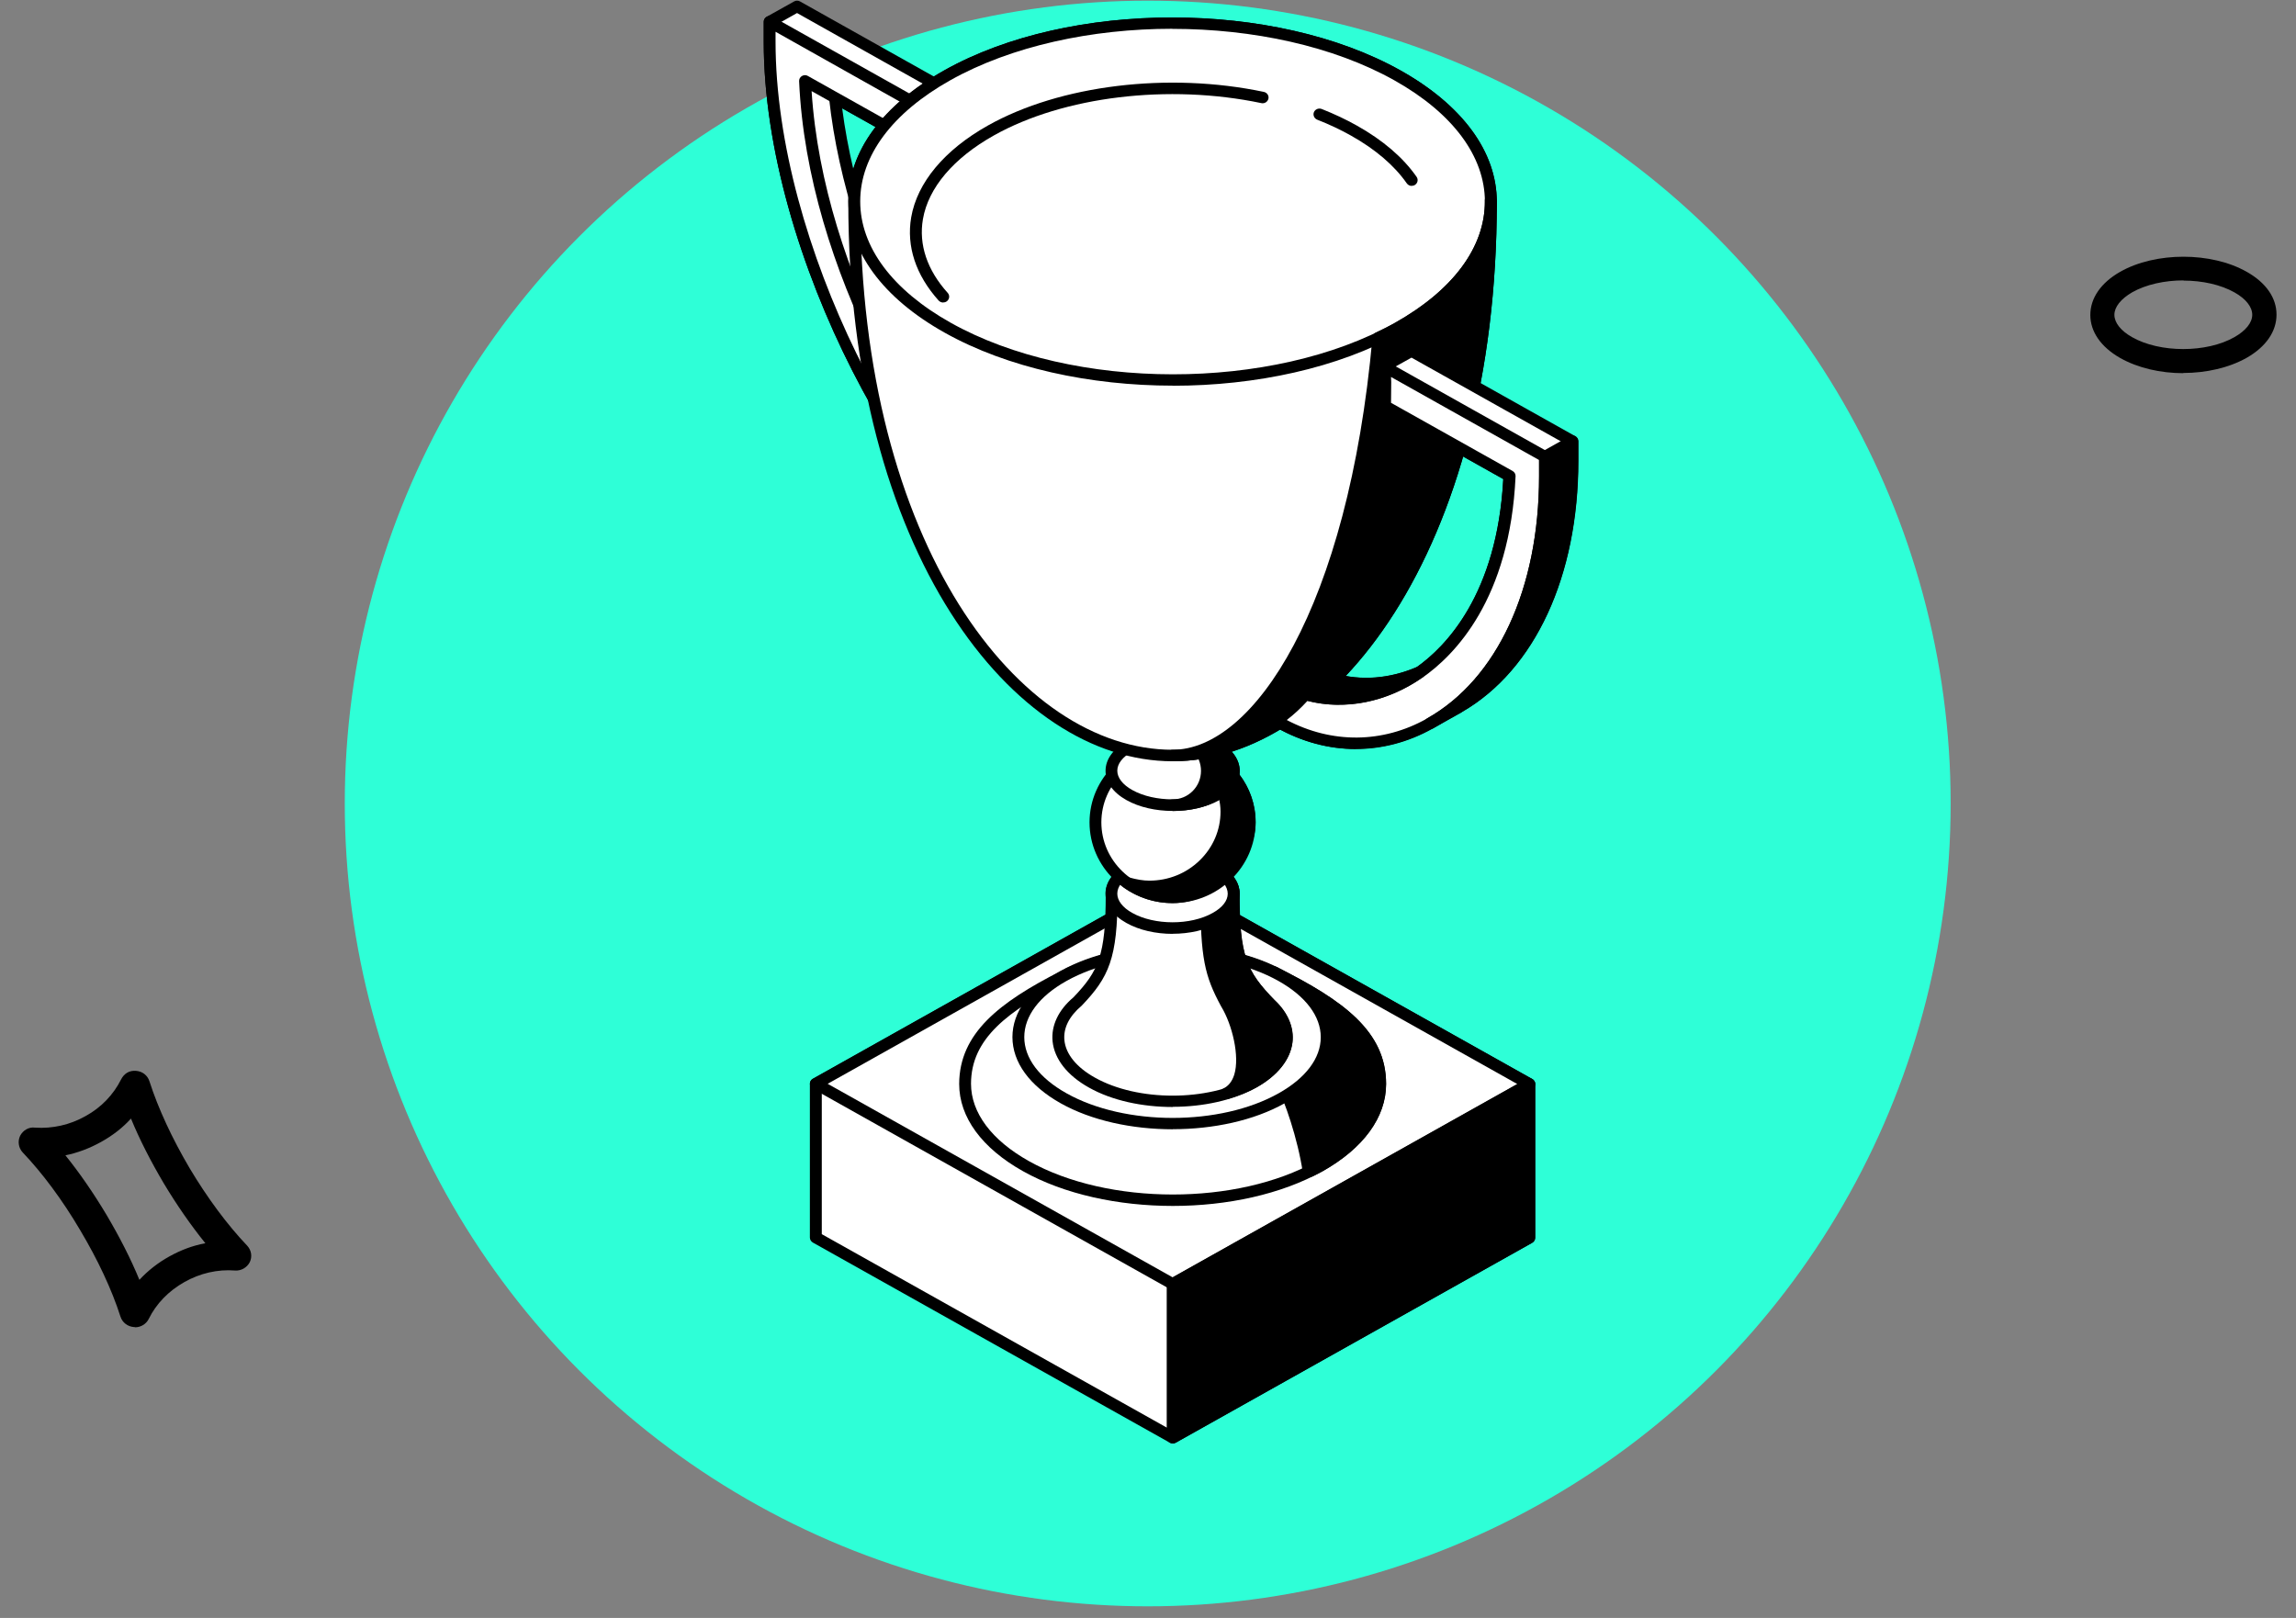 <svg width="105" height="74" viewBox="0 0 105 74" fill="none" xmlns="http://www.w3.org/2000/svg">
<rect x="0" y="0" width="105" height="74" fill="#808080" stroke="none"/>
<circle cx="52.487" cy="36.75" r="36.72" fill="#2EFFD7"/>
<g clip-path="url(#clip0_1362_8712)">
<path d="M36.449 0.293L35.196 0.996V1.894C35.196 11.629 41.857 23.709 47.311 26.77L48.564 26.067V25.824C48.16 25.08 47.773 24.291 47.407 23.458C43.714 20.385 39.022 12.264 38.185 4.466L42.515 6.893L43.768 6.189C43.76 5.825 43.755 5.457 43.755 5.089V5.081C43.755 4.851 43.776 4.632 43.814 4.422L36.449 0.293Z" fill="white"/>
<path d="M47.311 27.029C47.266 27.029 47.216 27.017 47.174 26.993C41.662 23.903 34.926 11.71 34.926 1.894V0.996C34.926 0.903 34.976 0.814 35.063 0.766L36.316 0.066C36.4 0.018 36.504 0.018 36.587 0.066L43.947 4.195C44.043 4.252 44.097 4.357 44.081 4.466C44.047 4.677 44.027 4.879 44.027 5.081C44.027 5.457 44.031 5.821 44.039 6.185C44.039 6.282 43.989 6.371 43.902 6.42L42.649 7.123C42.565 7.172 42.461 7.172 42.378 7.123L38.514 4.956C39.476 12.413 43.914 20.203 47.582 23.256C47.611 23.284 47.64 23.317 47.653 23.353C48.011 24.162 48.398 24.951 48.802 25.703C48.823 25.739 48.831 25.784 48.831 25.824V26.067C48.831 26.16 48.781 26.249 48.694 26.297L47.44 27.001C47.399 27.025 47.353 27.037 47.303 27.037L47.311 27.029ZM35.467 1.15V1.894C35.467 11.467 41.945 23.317 47.311 26.463L48.294 25.889C47.903 25.161 47.528 24.401 47.182 23.616C43.361 20.401 38.743 12.203 37.915 4.491C37.903 4.394 37.952 4.296 38.036 4.244C38.119 4.191 38.231 4.187 38.319 4.236L42.511 6.59L43.489 6.04C43.481 5.724 43.477 5.409 43.481 5.089C43.481 4.911 43.494 4.737 43.514 4.563L36.45 0.596L35.467 1.15Z" fill="black"/>
<path d="M42.556 5.126C42.523 5.336 42.498 5.554 42.498 5.785V5.793C42.498 6.161 42.502 6.529 42.511 6.893L36.815 3.698C37.169 11.92 42.227 20.894 46.153 24.158C46.52 24.991 46.907 25.78 47.311 26.524V26.767C41.857 23.709 35.196 11.629 35.196 1.894V0.997L42.556 5.126Z" fill="white"/>
<path d="M47.311 27.029C47.266 27.029 47.216 27.017 47.174 26.993C41.662 23.903 34.926 11.71 34.926 1.894V0.996C34.926 0.903 34.976 0.814 35.063 0.766C35.146 0.717 35.251 0.717 35.334 0.766L42.694 4.895C42.79 4.952 42.844 5.057 42.828 5.166C42.794 5.376 42.773 5.579 42.773 5.781C42.773 6.157 42.778 6.521 42.786 6.885C42.786 6.978 42.736 7.067 42.653 7.115C42.569 7.164 42.465 7.164 42.378 7.115L37.116 4.167C37.653 12.527 42.761 20.987 46.333 23.956C46.366 23.984 46.391 24.016 46.404 24.053C46.758 24.858 47.145 25.646 47.553 26.402C47.574 26.439 47.582 26.483 47.582 26.524V26.766C47.582 26.859 47.532 26.948 47.445 26.997C47.403 27.021 47.357 27.033 47.307 27.033L47.311 27.029ZM35.467 1.453V1.894C35.467 11.168 41.541 22.573 46.799 26.14C46.491 25.549 46.2 24.938 45.925 24.32C42.22 21.189 36.92 12.332 36.545 3.71C36.541 3.613 36.591 3.524 36.674 3.476C36.758 3.427 36.866 3.423 36.949 3.476L42.228 6.436C42.228 6.226 42.224 6.011 42.224 5.797C42.224 5.583 42.236 5.445 42.257 5.271L35.467 1.453Z" fill="black"/>
<path d="M69.938 49.585L53.614 40.428L37.311 49.572V56.601L53.631 65.758L69.938 56.614V49.585Z" fill="white"/>
<path d="M53.631 66.02C53.585 66.02 53.535 66.008 53.494 65.984L37.174 56.832C37.091 56.783 37.037 56.698 37.037 56.601V49.572C37.037 49.479 37.087 49.39 37.174 49.342L53.477 40.198C53.56 40.149 53.664 40.149 53.748 40.198L70.072 49.354C70.155 49.403 70.209 49.487 70.209 49.584V56.613C70.209 56.706 70.159 56.795 70.072 56.844L53.769 65.988C53.727 66.012 53.681 66.024 53.631 66.024V66.02ZM37.582 56.448L53.635 65.45L69.668 56.456V49.73L53.615 40.728L37.582 49.726V56.452V56.448Z" fill="black"/>
<path d="M69.938 49.585L53.614 40.428L37.311 49.572L53.631 58.729L69.938 49.585Z" fill="white"/>
<path d="M53.631 58.991C53.585 58.991 53.535 58.979 53.494 58.955L37.174 49.799C37.091 49.75 37.037 49.665 37.037 49.568C37.037 49.471 37.087 49.386 37.174 49.338L53.477 40.194C53.56 40.145 53.664 40.145 53.748 40.194L70.072 49.35C70.155 49.398 70.209 49.483 70.209 49.58C70.209 49.677 70.159 49.762 70.072 49.811L53.769 58.955C53.727 58.979 53.681 58.991 53.631 58.991ZM37.853 49.572L53.631 58.425L69.393 49.584L53.61 40.731L37.848 49.572H37.853Z" fill="black"/>
<path d="M53.631 58.729V65.758L69.938 56.614V49.585L53.631 58.729Z" fill="black"/>
<path d="M53.631 66.02C53.585 66.02 53.535 66.008 53.494 65.984C53.411 65.935 53.356 65.85 53.356 65.753V58.724C53.356 58.631 53.406 58.542 53.494 58.494L69.797 49.35C69.88 49.301 69.984 49.301 70.068 49.35C70.151 49.398 70.205 49.483 70.205 49.58V56.609C70.205 56.702 70.155 56.791 70.068 56.84L53.764 65.984C53.723 66.008 53.677 66.02 53.627 66.02H53.631ZM53.902 58.882V65.3L69.664 56.46V50.037L53.902 58.878V58.882Z" fill="black"/>
<path d="M51.825 62.712V59.743L39.119 52.614V55.586L51.825 62.712Z" fill="white"/>
<path d="M63.111 49.576C63.111 47.311 61.279 45.961 58.24 44.456L58.223 44.468C55.575 43.182 51.662 43.178 49.023 44.468L49.006 44.456C48.889 44.513 48.781 44.569 48.669 44.626C48.66 44.63 48.648 44.634 48.64 44.638C48.635 44.638 48.631 44.642 48.627 44.646C45.825 46.074 44.143 47.404 44.139 49.568V49.576C44.139 50.939 45.068 52.298 46.924 53.337C50.634 55.42 56.641 55.42 60.342 53.341C62.195 52.302 63.119 50.939 63.119 49.576H63.111Z" fill="white"/>
<path d="M53.636 55.157C51.154 55.157 48.673 54.628 46.783 53.568C44.906 52.517 43.865 51.101 43.865 49.581C43.869 47.251 45.721 45.836 48.498 44.42L48.881 44.226C48.911 44.21 48.944 44.202 48.977 44.198C51.683 42.916 55.559 42.916 58.27 44.198C58.303 44.198 58.336 44.206 58.365 44.222C61.463 45.759 63.386 47.19 63.386 49.577C63.386 51.097 62.354 52.517 60.476 53.572C58.59 54.628 56.113 55.157 53.636 55.157ZM49.056 44.727L48.79 44.861C46.071 46.244 44.41 47.506 44.406 49.568C44.406 50.895 45.351 52.153 47.054 53.107C50.68 55.141 56.575 55.145 60.201 53.111C61.908 52.157 62.845 50.899 62.841 49.577C62.841 47.465 61.138 46.191 58.19 44.727C58.157 44.727 58.128 44.719 58.099 44.703C55.538 43.462 51.687 43.458 49.139 44.703C49.11 44.715 49.081 44.723 49.052 44.727H49.056Z" fill="black"/>
<path d="M58.24 44.455L58.223 44.468C56.899 43.825 55.263 43.501 53.623 43.501C54.489 43.501 55.35 43.825 56.05 44.468L56.058 44.455C57.665 45.964 58.631 47.315 58.631 49.575C58.993 50.227 59.613 52.01 59.847 53.587C60.013 53.507 60.175 53.43 60.334 53.341C62.186 52.301 63.111 50.938 63.111 49.575C63.111 47.311 61.279 45.96 58.24 44.455Z" fill="black"/>
<path d="M59.864 53.838C59.822 53.838 59.78 53.83 59.747 53.814C59.672 53.773 59.593 53.713 59.581 53.632C59.347 52.067 58.735 50.316 58.398 49.705C58.377 49.669 58.365 49.624 58.365 49.58C58.365 47.44 57.474 46.162 55.938 44.706C55.913 44.694 55.888 44.682 55.867 44.662C55.242 44.087 54.447 43.768 53.627 43.768C53.477 43.768 53.356 43.651 53.356 43.505C53.356 43.359 53.477 43.242 53.627 43.242H53.631C55.326 43.242 56.97 43.582 58.273 44.201C58.306 44.201 58.34 44.209 58.369 44.225C61.466 45.762 63.39 47.193 63.39 49.58C63.39 51.1 62.357 52.52 60.48 53.575C60.334 53.656 60.18 53.733 60.026 53.806C59.98 53.826 59.926 53.838 59.872 53.838H59.864ZM58.906 49.511C59.247 50.162 59.793 51.699 60.059 53.191C60.109 53.167 60.155 53.139 60.201 53.114C61.908 52.16 62.844 50.902 62.84 49.58C62.84 47.468 61.142 46.199 58.198 44.734C58.165 44.734 58.132 44.722 58.098 44.706C57.441 44.387 56.683 44.144 55.875 43.982C55.975 44.055 56.075 44.136 56.171 44.221C56.2 44.233 56.225 44.249 56.246 44.269C57.869 45.794 58.881 47.206 58.902 49.515L58.906 49.511Z" fill="black"/>
<path d="M58.615 50.239C61.367 48.699 61.367 46.191 58.607 44.646C55.85 43.101 51.388 43.101 48.636 44.646C45.884 46.191 45.884 48.694 48.64 50.239C51.396 51.788 55.859 51.784 58.611 50.239H58.615Z" fill="white"/>
<path d="M53.632 51.651C51.775 51.651 49.918 51.254 48.507 50.462C47.087 49.665 46.304 48.593 46.3 47.437C46.3 46.284 47.083 45.208 48.498 44.412C51.325 42.83 55.922 42.83 58.74 44.412C60.16 45.208 60.947 46.284 60.947 47.441C60.947 48.593 60.168 49.669 58.748 50.462C57.337 51.254 55.484 51.647 53.632 51.647V51.651ZM53.615 43.744C51.858 43.744 50.105 44.12 48.769 44.869C47.524 45.564 46.842 46.478 46.842 47.437C46.842 48.395 47.528 49.309 48.773 50.005C51.446 51.505 55.801 51.509 58.474 50.005C59.714 49.309 60.401 48.399 60.401 47.441C60.401 46.482 59.714 45.568 58.469 44.869C57.133 44.116 55.372 43.74 53.615 43.74V43.744Z" fill="black"/>
<path d="M58.073 45.913H58.077C56.77 44.57 56.416 43.806 56.416 40.882C56.416 40.481 56.142 40.081 55.596 39.773C54.505 39.163 52.736 39.163 51.645 39.773C51.075 40.093 50.808 40.518 50.837 40.934C50.833 43.741 50.492 44.542 49.268 45.82C47.915 46.956 48.136 48.509 49.93 49.516C51.97 50.665 55.284 50.665 57.324 49.516C59.068 48.537 59.314 47.045 58.077 45.913H58.073Z" fill="white"/>
<path d="M53.631 50.632C52.241 50.632 50.85 50.337 49.797 49.742C48.806 49.188 48.219 48.436 48.136 47.627C48.065 46.911 48.402 46.195 49.089 45.617C50.242 44.412 50.563 43.688 50.567 40.93C50.534 40.412 50.875 39.898 51.512 39.538C52.699 38.875 54.555 38.875 55.738 39.538C56.341 39.882 56.683 40.343 56.691 40.849C56.691 40.857 56.691 40.869 56.691 40.877C56.691 43.716 57.008 44.424 58.277 45.726C58.286 45.734 58.29 45.742 58.298 45.746C58.902 46.313 59.189 46.996 59.11 47.672C59.014 48.46 58.431 49.196 57.461 49.738C56.404 50.328 55.017 50.624 53.631 50.624V50.632ZM53.623 39.575C52.957 39.575 52.291 39.716 51.783 39.999C51.329 40.254 51.087 40.582 51.108 40.917C51.108 43.829 50.713 44.695 49.468 45.997C48.889 46.486 48.623 47.028 48.677 47.578C48.739 48.213 49.235 48.82 50.067 49.285C52.028 50.389 55.226 50.389 57.191 49.285C58.007 48.828 58.494 48.234 58.569 47.615C58.631 47.089 58.398 46.563 57.89 46.102C57.873 46.09 57.861 46.074 57.853 46.058C56.516 44.683 56.15 43.866 56.15 40.905C56.15 40.897 56.15 40.889 56.15 40.877C56.15 40.558 55.908 40.246 55.467 39.995C54.959 39.712 54.293 39.571 53.627 39.571L53.623 39.575Z" fill="black"/>
<path d="M58.072 45.913H58.077C56.769 44.57 56.415 43.805 56.415 40.881C56.415 40.481 56.141 40.081 55.595 39.773C55.05 39.466 54.334 39.312 53.618 39.312C54.013 39.312 54.409 39.466 54.713 39.773C55.017 40.081 55.166 40.481 55.166 40.881C55.166 43.805 55.362 44.57 56.087 45.913C56.761 47.025 57.302 49.427 56.07 50.021C56.515 49.888 56.944 49.73 57.323 49.516C59.067 48.537 59.313 47.045 58.077 45.913H58.072Z" fill="black"/>
<path d="M56.07 50.28C55.962 50.28 55.862 50.215 55.816 50.114C55.762 49.985 55.821 49.843 55.95 49.783C56.183 49.669 56.349 49.459 56.445 49.152C56.703 48.307 56.349 46.863 55.854 46.046C55.846 46.034 55.841 46.022 55.833 46.01C55.096 44.639 54.896 43.834 54.896 40.885C54.896 37.937 54.763 40.202 54.517 39.955C54.276 39.713 53.956 39.575 53.618 39.575C53.281 39.575 53.348 39.458 53.348 39.312C53.348 39.167 53.468 39.049 53.618 39.049C54.409 39.049 55.159 39.223 55.729 39.543C56.333 39.886 56.674 40.347 56.682 40.853C56.682 40.861 56.682 40.873 56.682 40.881C56.682 43.72 56.999 44.428 58.269 45.73C58.277 45.739 58.281 45.747 58.289 45.751C58.893 46.317 59.18 47 59.101 47.676C59.005 48.464 58.423 49.2 57.453 49.742C57.103 49.941 56.674 50.11 56.145 50.268C56.12 50.276 56.091 50.28 56.066 50.28H56.07ZM56.337 45.803C56.807 46.596 57.307 48.185 56.965 49.301C56.953 49.342 56.941 49.382 56.924 49.419C57.015 49.374 57.103 49.33 57.186 49.285C58.002 48.828 58.489 48.234 58.564 47.615C58.627 47.089 58.393 46.563 57.886 46.102C57.869 46.09 57.856 46.074 57.848 46.058C56.512 44.683 56.145 43.866 56.145 40.906C56.145 40.898 56.145 40.889 56.145 40.877C56.145 40.558 55.904 40.246 55.462 39.996C55.354 39.935 55.238 39.882 55.117 39.834C55.329 40.137 55.442 40.497 55.442 40.877C55.442 43.757 55.621 44.469 56.328 45.787C56.328 45.791 56.333 45.795 56.337 45.803Z" fill="black"/>
<path d="M55.6 41.989C56.691 41.378 56.691 40.383 55.6 39.773C54.509 39.162 52.74 39.162 51.649 39.773C50.558 40.383 50.558 41.378 51.649 41.989C52.74 42.603 54.513 42.603 55.604 41.989H55.6Z" fill="white"/>
<path d="M53.627 42.713C52.865 42.713 52.103 42.547 51.512 42.215C50.896 41.872 50.559 41.395 50.555 40.877C50.555 40.359 50.892 39.886 51.508 39.538C52.695 38.875 54.547 38.879 55.734 39.538C56.35 39.886 56.691 40.359 56.691 40.877C56.691 41.395 56.354 41.868 55.738 42.211C55.147 42.543 54.389 42.709 53.627 42.709V42.713ZM53.619 39.571C52.953 39.571 52.287 39.712 51.779 39.995C51.337 40.242 51.096 40.553 51.096 40.873C51.096 41.192 51.337 41.508 51.779 41.754C52.794 42.325 54.447 42.329 55.463 41.754C55.904 41.508 56.146 41.196 56.146 40.877C56.146 40.557 55.904 40.242 55.463 39.995C54.955 39.712 54.289 39.571 53.623 39.571H53.619Z" fill="black"/>
<path d="M57.148 37.614C57.148 35.721 55.57 34.188 53.622 34.188C51.674 34.188 50.096 35.721 50.096 37.614C50.096 39.506 51.674 41.039 53.622 41.043C55.57 41.043 57.148 39.506 57.148 37.614Z" fill="white"/>
<path d="M53.623 41.306C51.528 41.306 49.826 39.648 49.826 37.613C49.826 35.579 51.533 33.925 53.623 33.925C55.717 33.925 57.419 35.579 57.419 37.613C57.419 39.648 55.717 41.302 53.623 41.306ZM53.623 34.451C51.828 34.451 50.367 35.87 50.367 37.613C50.367 39.356 51.828 40.776 53.623 40.776C55.417 40.776 56.878 39.356 56.878 37.613C56.878 35.87 55.417 34.451 53.623 34.451Z" fill="black"/>
<path d="M54.623 34.346C55.505 34.969 56.088 35.972 56.088 37.116C56.088 39.009 54.51 40.546 52.562 40.542C52.212 40.542 51.883 40.477 51.562 40.388C52.145 40.796 52.853 41.043 53.623 41.043C55.572 41.043 57.15 39.506 57.15 37.614C57.15 35.721 56.08 34.762 54.623 34.342V34.346Z" fill="black"/>
<path d="M53.623 41.306C52.828 41.306 52.062 41.063 51.404 40.598C51.296 40.521 51.263 40.384 51.321 40.27C51.379 40.153 51.512 40.1 51.641 40.133C51.991 40.23 52.283 40.279 52.562 40.279C53.432 40.279 54.248 39.951 54.864 39.352C55.48 38.754 55.817 37.961 55.817 37.116C55.817 36.271 55.309 35.154 54.464 34.56C54.356 34.483 54.322 34.346 54.381 34.228C54.439 34.111 54.572 34.054 54.701 34.091C56.329 34.56 57.424 35.975 57.424 37.613C57.424 39.251 55.721 41.302 53.627 41.306H53.623ZM53.207 40.752C53.344 40.768 53.482 40.776 53.623 40.776C55.417 40.776 56.879 39.356 56.879 37.613C56.879 35.87 56.512 35.931 55.892 35.353C56.192 35.886 56.358 36.493 56.358 37.112C56.358 38.099 55.963 39.025 55.247 39.72C54.685 40.266 53.977 40.622 53.207 40.748V40.752Z" fill="black"/>
<path d="M55.6 36.367C56.691 35.752 56.691 34.761 55.6 34.146C54.509 33.536 52.74 33.532 51.649 34.146C50.558 34.757 50.558 35.748 51.649 36.363C52.74 36.973 54.513 36.973 55.604 36.363L55.6 36.367Z" fill="white"/>
<path d="M53.627 37.091C52.865 37.091 52.103 36.925 51.512 36.593C50.896 36.246 50.559 35.773 50.559 35.255C50.559 34.737 50.896 34.264 51.512 33.92C52.694 33.257 54.547 33.257 55.738 33.92C56.354 34.268 56.691 34.741 56.695 35.259C56.695 35.777 56.358 36.25 55.742 36.598C55.151 36.929 54.393 37.095 53.631 37.095L53.627 37.091ZM53.619 33.949C52.952 33.949 52.286 34.09 51.778 34.373C51.337 34.62 51.096 34.931 51.096 35.251C51.096 35.57 51.337 35.886 51.778 36.133C52.794 36.703 54.447 36.703 55.463 36.133C55.904 35.886 56.146 35.574 56.146 35.251C56.146 34.927 55.9 34.616 55.463 34.369C54.955 34.086 54.289 33.941 53.623 33.941L53.619 33.949Z" fill="black"/>
<path d="M55.6 34.147C55.055 33.84 54.339 33.69 53.623 33.69C54.022 33.69 54.426 33.844 54.73 34.147C55.342 34.762 55.342 35.752 54.73 36.363C54.422 36.671 54.022 36.82 53.623 36.824C54.339 36.824 55.055 36.671 55.6 36.367C56.691 35.752 56.691 34.762 55.6 34.147Z" fill="black"/>
<path d="M53.627 37.087C53.477 37.087 53.356 36.97 53.356 36.824C53.356 36.679 53.477 36.561 53.627 36.561C53.973 36.561 54.297 36.428 54.543 36.181C55.051 35.672 55.051 34.843 54.543 34.333C54.297 34.09 53.973 33.953 53.627 33.953C53.477 33.953 53.356 33.836 53.356 33.69C53.356 33.544 53.477 33.427 53.627 33.427C54.422 33.427 55.172 33.601 55.738 33.92C56.354 34.264 56.691 34.741 56.695 35.259C56.695 35.777 56.358 36.25 55.742 36.598C55.172 36.917 54.422 37.091 53.631 37.091L53.627 37.087ZM55.147 34.224C55.571 34.846 55.571 35.672 55.147 36.29C55.259 36.246 55.367 36.193 55.471 36.137C55.908 35.89 56.154 35.578 56.154 35.255C56.154 34.931 55.908 34.62 55.471 34.373C55.371 34.317 55.263 34.264 55.151 34.22L55.147 34.224Z" fill="black"/>
<path d="M68.181 9.227V9.218C68.177 7.132 66.753 5.045 63.914 3.451C58.223 0.26 49.009 0.26 43.327 3.443C40.483 5.041 39.068 7.132 39.072 9.218C39.072 24.991 46.332 34.552 53.631 34.552C60.929 34.552 68.185 24.991 68.189 9.227H68.181Z" fill="white"/>
<path d="M53.623 34.819C46.333 34.819 38.794 25.242 38.794 9.222C38.794 -6.797 38.794 9.206 38.794 9.194C38.802 6.925 40.359 4.802 43.186 3.217C48.939 -0.011 58.294 -0.002 64.047 3.221C66.883 4.81 68.444 6.942 68.452 9.218V9.227C68.452 25.242 60.913 34.815 53.623 34.819ZM39.339 9.247C39.347 24.922 46.608 34.289 53.623 34.293C60.642 34.293 67.907 24.914 67.907 9.231C67.903 7.14 66.433 5.174 63.773 3.682C58.173 0.539 49.06 0.535 43.456 3.674C40.796 5.166 39.331 7.14 39.335 9.222C39.335 9.231 39.335 9.243 39.335 9.251L39.339 9.247Z" fill="black"/>
<path d="M63.922 14.998C69.605 11.811 69.601 6.642 63.91 3.447C58.219 0.256 49.006 0.256 43.323 3.439C37.64 6.626 37.648 11.799 43.335 14.985C49.022 18.176 58.24 18.176 63.922 14.998Z" fill="white"/>
<path d="M53.643 17.639C49.863 17.639 46.083 16.83 43.202 15.216C40.363 13.627 38.797 11.491 38.797 9.21C38.797 6.933 40.359 4.802 43.19 3.213C48.939 -0.011 58.294 -0.002 64.047 3.221C66.887 4.814 68.452 6.95 68.452 9.231C68.452 11.511 66.891 13.639 64.06 15.228C61.187 16.838 57.415 17.643 53.643 17.643V17.639ZM53.61 1.316C49.934 1.316 46.262 2.101 43.46 3.67C40.804 5.162 39.339 7.128 39.339 9.21C39.339 11.293 40.808 13.263 43.473 14.759C49.072 17.901 58.185 17.91 63.785 14.771C66.441 13.279 67.907 11.313 67.907 9.231C67.907 7.148 66.437 5.174 63.773 3.678C60.971 2.105 57.286 1.32 53.606 1.32L53.61 1.316Z" fill="black"/>
<path d="M64.559 8.503C64.472 8.503 64.389 8.462 64.335 8.386C63.764 7.569 62.907 6.833 61.783 6.202C61.316 5.939 60.796 5.692 60.238 5.474C60.101 5.417 60.034 5.263 60.088 5.13C60.146 4.996 60.3 4.932 60.442 4.984C61.025 5.215 61.566 5.47 62.053 5.745C63.248 6.416 64.168 7.205 64.784 8.09C64.868 8.212 64.834 8.373 64.713 8.454C64.668 8.487 64.614 8.499 64.564 8.499L64.559 8.503Z" fill="black"/>
<path d="M43.131 13.837C43.056 13.837 42.982 13.805 42.927 13.748C41.878 12.579 41.445 11.261 41.67 9.942C41.945 8.349 43.19 6.857 45.18 5.74C48.481 3.888 53.431 3.285 57.798 4.203C57.944 4.236 58.04 4.373 58.007 4.515C57.973 4.656 57.832 4.749 57.686 4.717C53.444 3.827 48.644 4.406 45.455 6.193C43.606 7.229 42.453 8.591 42.207 10.023C42.007 11.184 42.399 12.353 43.34 13.396C43.44 13.505 43.427 13.671 43.315 13.768C43.265 13.813 43.202 13.833 43.136 13.833L43.131 13.837Z" fill="black"/>
<path d="M68.182 9.219C68.182 9.203 68.177 9.182 68.177 9.166C68.207 11.277 66.795 13.389 63.927 14.998C63.639 15.16 63.34 15.301 63.04 15.447C61.962 27.471 57.807 34.552 53.627 34.556C60.925 34.556 68.182 24.995 68.186 9.231V9.223L68.182 9.219Z" fill="black"/>
<path d="M53.623 34.819C53.473 34.819 53.352 34.702 53.352 34.556C53.352 34.41 53.473 34.293 53.623 34.293C57.324 34.293 61.654 27.81 62.766 15.427C62.774 15.334 62.832 15.253 62.916 15.212C63.211 15.071 63.507 14.929 63.786 14.771C66.471 13.267 67.932 11.277 67.903 9.17C67.903 9.029 68.015 8.911 68.161 8.903C68.307 8.907 68.432 9.004 68.444 9.146C68.444 9.154 68.453 9.211 68.453 9.219C68.453 25.242 60.913 34.815 53.623 34.819ZM63.29 15.617C62.47 24.494 59.851 31.264 56.508 33.767C62.137 31.725 67.249 23.798 67.849 11.625C67.154 12.98 65.867 14.213 64.056 15.229C63.81 15.366 63.552 15.495 63.29 15.621V15.617Z" fill="black"/>
<path d="M64.546 16.053L63.293 16.757C63.327 17.004 63.347 17.247 63.352 17.477V17.485C63.352 17.853 63.347 18.217 63.339 18.573L69.034 21.768C68.83 26.229 67.098 29.213 64.921 30.75C63.61 31.317 62.223 31.422 60.953 31.054L59.7 31.757C59.334 32.178 58.947 32.534 58.543 32.825V33.068C60.812 34.337 63.285 34.281 65.408 33.084L66.699 32.364C69.659 30.665 71.911 26.747 71.911 21.081V20.187L64.55 16.058L64.546 16.053Z" fill="white"/>
<path d="M61.999 34.256C60.775 34.256 59.547 33.933 58.402 33.29C58.319 33.241 58.265 33.156 58.265 33.059V32.817C58.265 32.732 58.306 32.655 58.373 32.606C58.764 32.323 59.139 31.98 59.484 31.579C59.505 31.555 59.53 31.535 59.555 31.523L60.808 30.819C60.871 30.782 60.95 30.774 61.021 30.794C62.236 31.146 63.544 31.045 64.801 30.503C66.129 29.561 68.465 27.155 68.748 21.909L63.198 18.795C63.111 18.747 63.061 18.658 63.061 18.561C63.069 18.205 63.073 17.845 63.073 17.481C63.073 17.262 63.052 17.032 63.019 16.789C63.002 16.684 63.056 16.579 63.152 16.522L64.405 15.819C64.489 15.77 64.593 15.77 64.676 15.819L72.037 19.948C72.12 19.996 72.174 20.081 72.174 20.178V21.072C72.174 26.342 70.192 30.629 66.866 32.554C66.853 32.566 66.841 32.574 66.824 32.582L65.534 33.306C65.517 33.314 65.504 33.322 65.488 33.326C64.38 33.941 63.19 34.248 61.995 34.248L61.999 34.256ZM58.843 32.926C60.913 34.018 63.244 33.993 65.267 32.853C65.284 32.845 65.296 32.837 65.313 32.833L66.525 32.153C66.537 32.145 66.549 32.133 66.562 32.129C69.743 30.309 71.641 26.18 71.641 21.076V20.332L64.551 16.357L63.589 16.894C63.61 17.097 63.623 17.291 63.627 17.473C63.627 17.796 63.623 18.112 63.618 18.419L69.176 21.537C69.264 21.586 69.318 21.679 69.314 21.776C69.126 25.909 67.628 29.169 65.088 30.96C63.702 31.563 62.307 31.684 60.996 31.332L59.884 31.955C59.559 32.323 59.214 32.647 58.856 32.922L58.843 32.926Z" fill="black"/>
<path d="M63.294 16.757C63.327 17.004 63.348 17.247 63.352 17.477V17.485C63.352 17.853 63.348 18.217 63.339 18.573L69.034 21.768C68.681 29.594 63.622 32.89 59.696 31.753C59.33 32.174 58.943 32.53 58.539 32.821V33.064C63.993 36.121 70.654 31.519 70.654 21.78V20.887L63.294 16.757Z" fill="white"/>
<path d="M62.007 34.261C60.783 34.261 59.551 33.937 58.402 33.294C58.319 33.245 58.265 33.16 58.265 33.063V32.821C58.265 32.736 58.306 32.659 58.373 32.61C58.764 32.327 59.139 31.983 59.484 31.583C59.555 31.502 59.663 31.47 59.768 31.502C61.379 31.967 63.177 31.632 64.705 30.576C66.1 29.614 68.465 27.211 68.748 21.913L63.198 18.799C63.111 18.751 63.061 18.662 63.061 18.565C63.069 18.209 63.073 17.849 63.073 17.485C63.073 17.267 63.052 17.036 63.019 16.793C63.007 16.692 63.048 16.595 63.136 16.538C63.223 16.482 63.331 16.478 63.423 16.53L70.783 20.66C70.867 20.708 70.921 20.793 70.921 20.89V21.784C70.921 27.114 68.902 31.43 65.517 33.326C64.405 33.949 63.206 34.261 62.003 34.261H62.007ZM58.843 32.93C60.908 34.022 63.236 34.002 65.251 32.869C68.465 31.066 70.384 26.92 70.384 21.784V21.04L63.614 17.242C63.618 17.323 63.623 17.4 63.623 17.477C63.623 17.8 63.618 18.116 63.614 18.423L69.172 21.541C69.26 21.59 69.314 21.683 69.31 21.78C69.056 27.41 66.52 29.978 65.03 31.009C63.423 32.121 61.524 32.497 59.793 32.056C59.493 32.384 59.176 32.679 58.847 32.93H58.843Z" fill="black"/>
<path d="M64.918 30.75C63.606 31.316 62.22 31.417 60.95 31.053L59.697 31.756C61.383 32.246 63.277 31.91 64.918 30.754V30.75Z" fill="black"/>
<path d="M61.233 32.234C60.688 32.234 60.147 32.162 59.622 32.008C59.518 31.98 59.443 31.891 59.431 31.785C59.418 31.68 59.472 31.579 59.564 31.527L60.817 30.823C60.879 30.787 60.958 30.778 61.029 30.799C62.245 31.151 63.556 31.049 64.809 30.508C64.938 30.455 65.084 30.499 65.155 30.617C65.226 30.734 65.192 30.884 65.08 30.96C63.894 31.798 62.553 32.23 61.233 32.23V32.234ZM60.434 31.648C61.154 31.757 61.895 31.717 62.62 31.535C62.07 31.543 61.52 31.482 60.987 31.341L60.434 31.652V31.648Z" fill="black"/>
<path d="M70.655 20.883V21.776C70.655 27.463 68.382 31.398 65.401 33.076L66.692 32.356C69.652 30.658 71.904 26.739 71.904 21.073V20.179L70.651 20.883H70.655Z" fill="black"/>
<path d="M65.405 33.347C65.326 33.347 65.247 33.315 65.193 33.25C65.143 33.189 65.122 33.112 65.139 33.036C65.151 32.959 65.201 32.894 65.268 32.854C68.474 31.046 70.385 26.909 70.385 21.78V20.887C70.385 20.794 70.435 20.705 70.522 20.656L71.775 19.952C71.858 19.904 71.963 19.904 72.046 19.952C72.129 20.001 72.183 20.086 72.183 20.183V21.077C72.183 26.346 70.201 30.633 66.875 32.558C66.862 32.571 66.85 32.579 66.833 32.587L65.543 33.311C65.501 33.335 65.455 33.347 65.405 33.347ZM70.926 21.036V21.78C70.926 25.287 70.052 28.352 68.486 30.581C70.489 28.417 71.638 25.04 71.638 21.077V20.636L70.926 21.036Z" fill="black"/>
</g>
<g clip-path="url(#clip1_1362_8712)">
<path d="M6.183 60.697C6.161 60.697 6.151 60.697 6.129 60.697C5.84 60.677 5.594 60.49 5.509 60.219C5.113 58.983 4.471 57.612 3.658 56.251C2.856 54.89 1.947 53.664 1.037 52.709C0.845 52.501 0.802 52.2 0.92 51.95C1.048 51.701 1.316 51.535 1.604 51.576C2.396 51.628 3.198 51.452 3.915 51.046C4.632 50.652 5.188 50.07 5.541 49.364C5.669 49.114 5.905 48.948 6.225 48.979C6.514 49 6.75 49.187 6.835 49.457C7.231 50.693 7.873 52.075 8.675 53.436C9.488 54.797 10.397 56.023 11.307 56.978C11.499 57.186 11.542 57.477 11.424 57.726C11.296 57.976 11.028 58.131 10.75 58.111C9.948 58.048 9.146 58.235 8.429 58.641C7.712 59.046 7.145 59.627 6.803 60.323C6.685 60.562 6.439 60.708 6.172 60.708L6.183 60.697ZM2.984 52.833C3.647 53.654 4.289 54.589 4.878 55.576C5.466 56.573 5.979 57.57 6.375 58.537C6.76 58.121 7.22 57.757 7.744 57.467C8.269 57.176 8.814 56.968 9.392 56.864C8.729 56.043 8.087 55.119 7.488 54.121C6.899 53.124 6.386 52.127 5.99 51.161C5.605 51.587 5.145 51.94 4.621 52.231C4.097 52.522 3.551 52.729 2.984 52.844V52.833Z" fill="black"/>
</g>
<g clip-path="url(#clip2_1362_8712)">
<path d="M99.847 17.059C100.889 17.059 101.931 16.825 102.745 16.365C103.626 15.863 104.109 15.16 104.109 14.39C104.109 13.62 103.626 12.926 102.745 12.432C101.127 11.512 98.576 11.512 96.958 12.432C96.077 12.934 95.594 13.637 95.594 14.407C95.594 15.168 96.077 15.871 96.958 16.373C97.772 16.833 98.805 17.068 99.847 17.068V17.059ZM99.856 12.834C100.711 12.834 101.559 13.018 102.194 13.378C102.711 13.67 102.999 14.039 102.999 14.398C102.999 14.758 102.702 15.126 102.186 15.419C100.915 16.147 98.771 16.147 97.5 15.419C96.984 15.126 96.695 14.758 96.695 14.398C96.695 14.039 96.992 13.67 97.509 13.369C98.144 13.009 99 12.825 99.856 12.825V12.834Z" fill="black"/>
</g>
<defs>
<clipPath id="clip0_1362_8712">
<rect width="37.252" height="65.99" fill="white" transform="translate(34.926 0.03)"/>
</clipPath>
<clipPath id="clip1_1362_8712">
<rect width="10.644" height="11.708" fill="white" transform="translate(0.866 48.99)"/>
</clipPath>
<clipPath id="clip2_1362_8712">
<rect width="8.515" height="5.322" fill="white" transform="matrix(-1 0 0 1 104.109 11.738)"/>
</clipPath>
</defs>
</svg>

